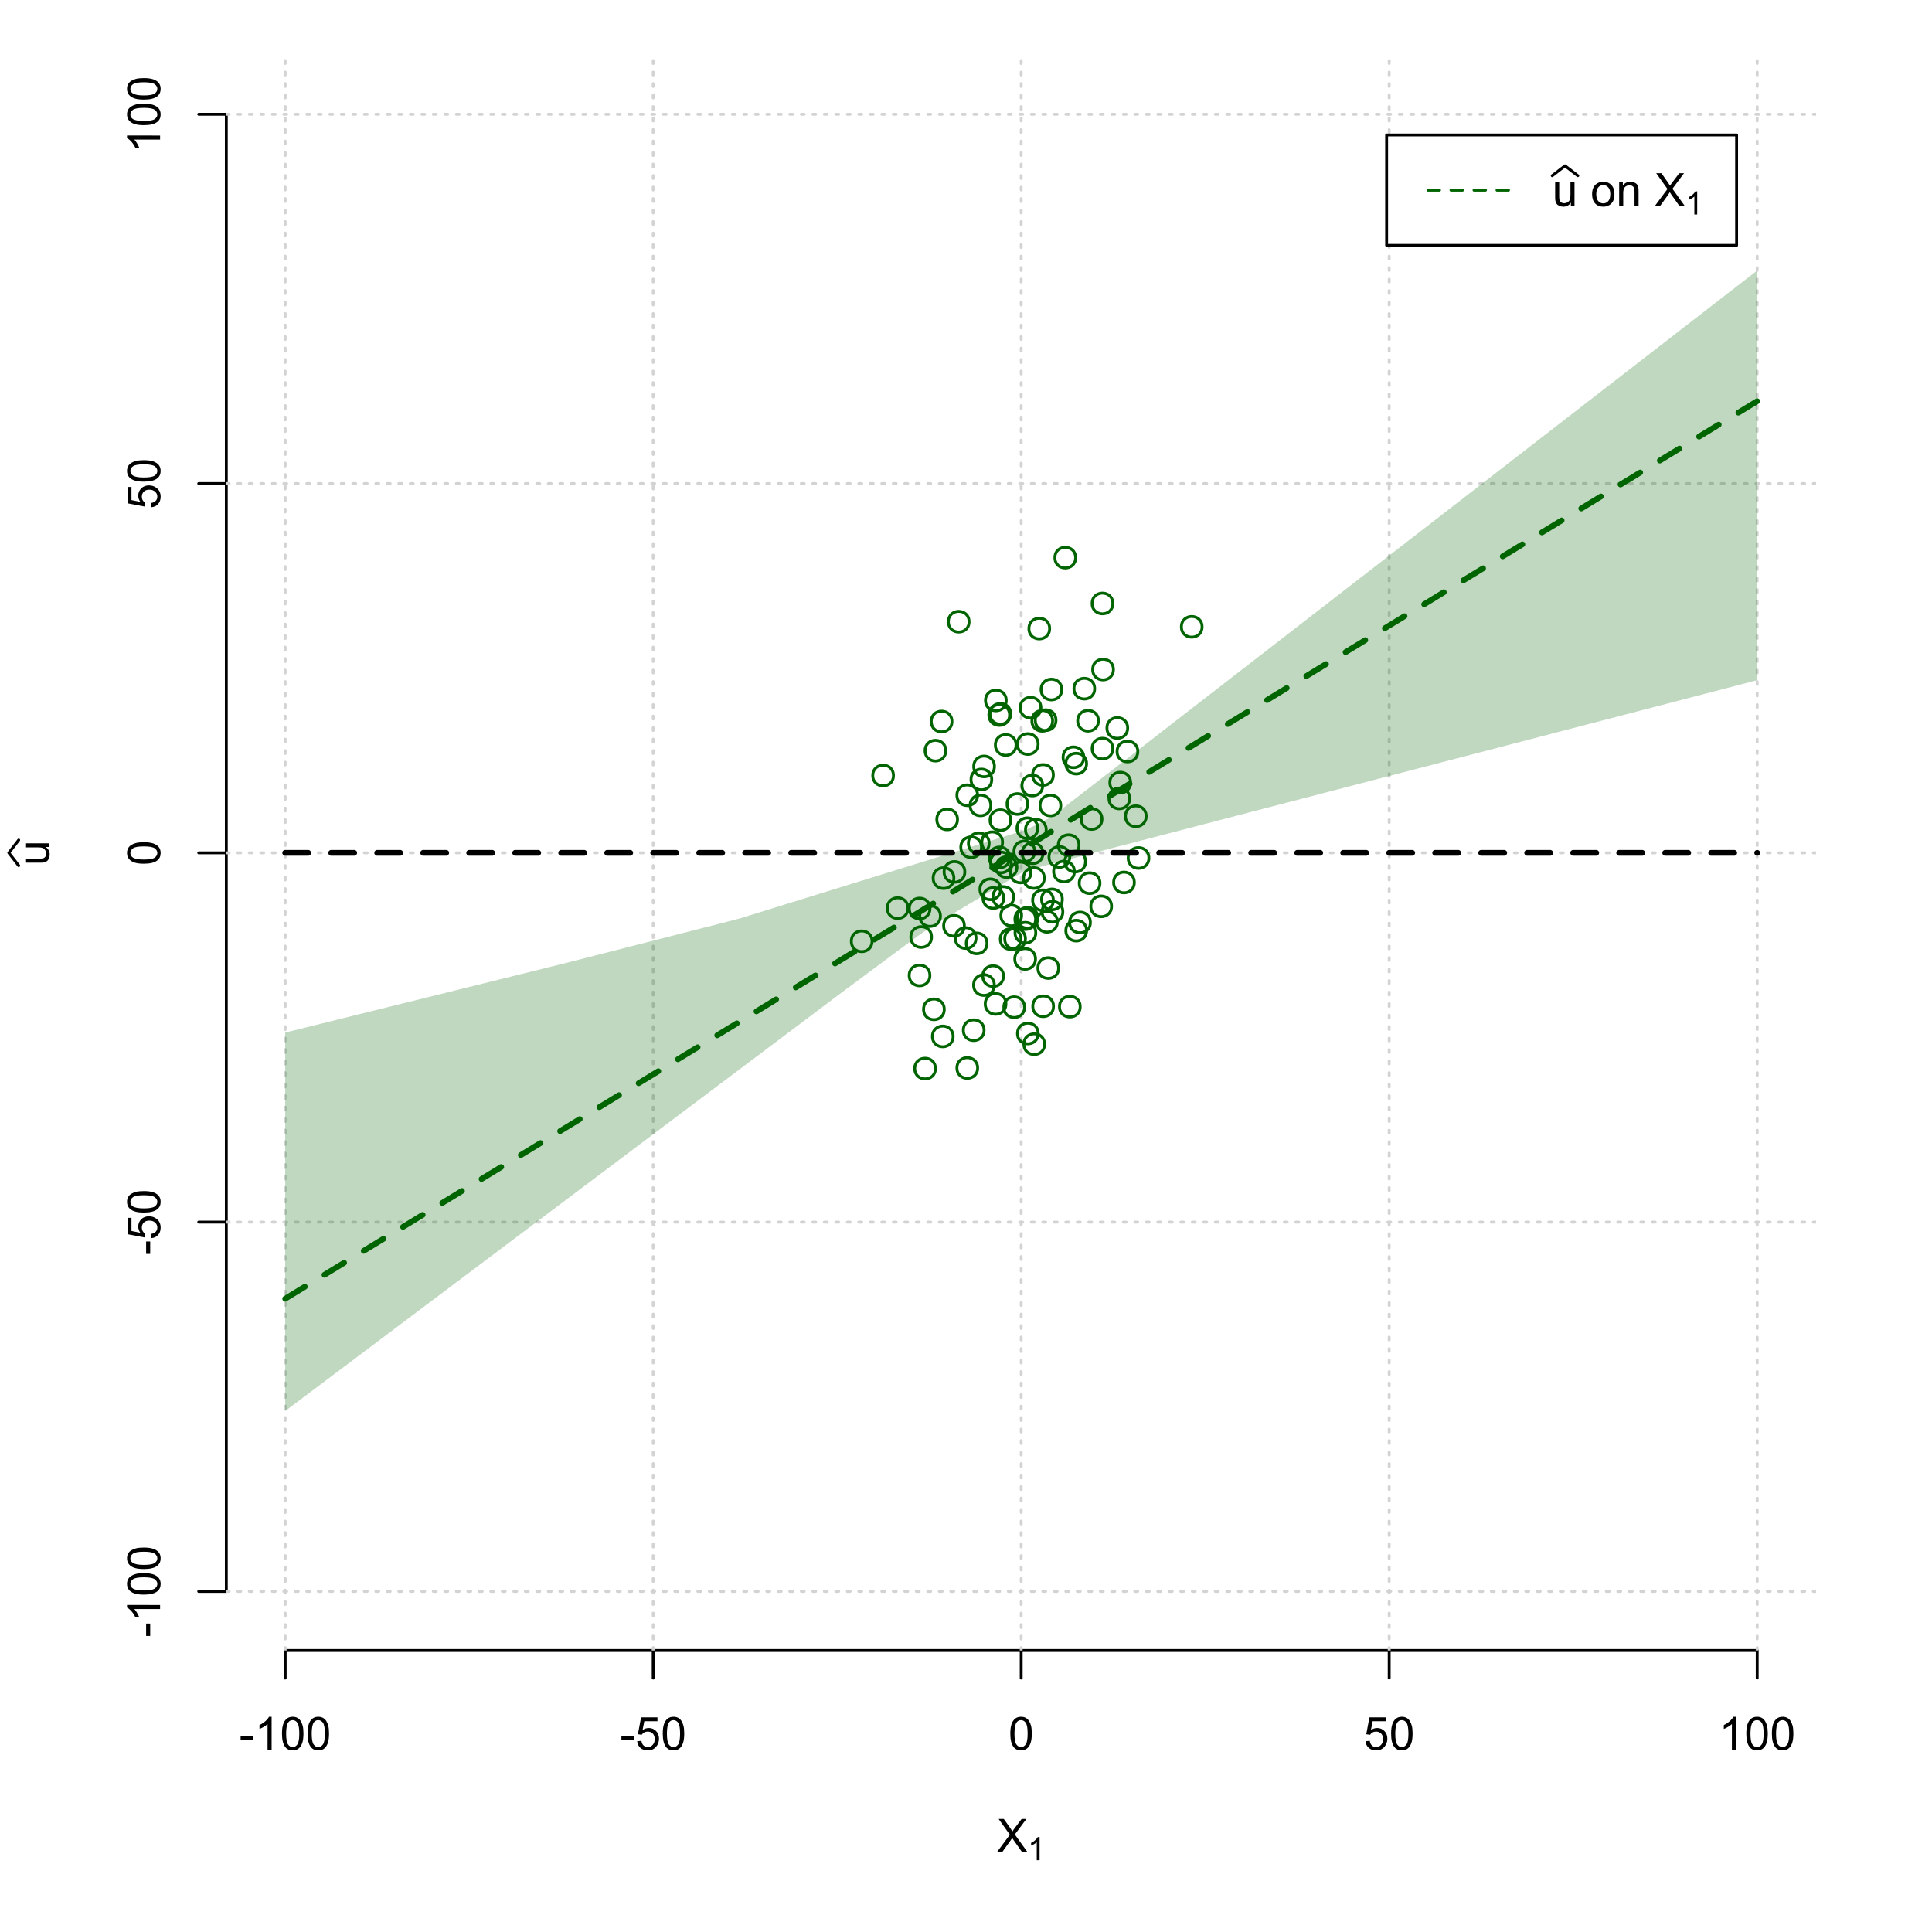 <?xml version="1.0" encoding="UTF-8"?>
<svg xmlns="http://www.w3.org/2000/svg" xmlns:xlink="http://www.w3.org/1999/xlink" width="504pt" height="504pt" viewBox="0 0 504 504" version="1.1">
<defs>
<g>
<symbol overflow="visible" id="glyph0-0">
<path style="stroke:none;" d="M 1.5 0 L 1.5 -7.5 L 7.5 -7.5 L 7.5 0 Z M 1.688 -0.188 L 7.312 -0.188 L 7.312 -7.312 L 1.688 -7.312 Z M 1.688 -0.188 "/>
</symbol>
<symbol overflow="visible" id="glyph0-1">
<path style="stroke:none;" d="M 0.055 0 L 3.375 -4.477 L 0.445 -8.59 L 1.797 -8.59 L 3.359 -6.387 C 3.68 -5.93 3.91 -5.578 4.047 -5.332 C 4.238 -5.645 4.465 -5.969 4.727 -6.312 L 6.457 -8.59 L 7.695 -8.59 L 4.676 -4.539 L 7.93 0 L 6.523 0 L 4.359 -3.062 C 4.238 -3.238 4.113 -3.43 3.984 -3.641 C 3.789 -3.324 3.652 -3.109 3.574 -2.992 L 1.418 0 Z M 0.055 0 "/>
</symbol>
<symbol overflow="visible" id="glyph0-2">
<path style="stroke:none;" d="M 0.383 -2.578 L 0.383 -3.641 L 3.621 -3.641 L 3.621 -2.578 Z M 0.383 -2.578 "/>
</symbol>
<symbol overflow="visible" id="glyph0-3">
<path style="stroke:none;" d="M 4.469 0 L 3.414 0 L 3.414 -6.719 C 3.16 -6.477 2.828 -6.234 2.414 -5.996 C 2 -5.75 1.629 -5.57 1.305 -5.449 L 1.305 -6.469 C 1.895 -6.742 2.41 -7.078 2.852 -7.477 C 3.293 -7.871 3.605 -8.254 3.789 -8.625 L 4.469 -8.625 Z M 4.469 0 "/>
</symbol>
<symbol overflow="visible" id="glyph0-4">
<path style="stroke:none;" d="M 0.5 -4.234 C 0.496 -5.246 0.602 -6.062 0.812 -6.688 C 1.02 -7.305 1.328 -7.785 1.742 -8.121 C 2.148 -8.457 2.668 -8.625 3.297 -8.625 C 3.758 -8.625 4.164 -8.531 4.512 -8.348 C 4.855 -8.16 5.141 -7.891 5.371 -7.543 C 5.594 -7.191 5.773 -6.766 5.906 -6.266 C 6.035 -5.762 6.098 -5.086 6.102 -4.234 C 6.098 -3.227 5.996 -2.414 5.789 -1.797 C 5.578 -1.176 5.266 -0.695 4.859 -0.359 C 4.445 -0.02 3.926 0.145 3.297 0.148 C 2.465 0.145 1.816 -0.148 1.348 -0.742 C 0.781 -1.457 0.496 -2.621 0.5 -4.234 Z M 1.582 -4.234 C 1.582 -2.824 1.746 -1.887 2.074 -1.418 C 2.402 -0.949 2.809 -0.715 3.297 -0.719 C 3.777 -0.715 4.184 -0.949 4.52 -1.422 C 4.848 -1.887 5.016 -2.824 5.016 -4.234 C 5.016 -5.648 4.848 -6.59 4.52 -7.055 C 4.184 -7.516 3.773 -7.746 3.289 -7.75 C 2.801 -7.746 2.414 -7.543 2.125 -7.137 C 1.762 -6.613 1.582 -5.645 1.582 -4.234 Z M 1.582 -4.234 "/>
</symbol>
<symbol overflow="visible" id="glyph0-5">
<path style="stroke:none;" d="M 0.5 -2.25 L 1.605 -2.344 C 1.684 -1.805 1.871 -1.398 2.176 -1.125 C 2.473 -0.852 2.836 -0.715 3.258 -0.719 C 3.766 -0.715 4.195 -0.906 4.547 -1.293 C 4.898 -1.672 5.074 -2.18 5.074 -2.82 C 5.074 -3.414 4.902 -3.891 4.566 -4.242 C 4.227 -4.59 3.785 -4.762 3.242 -4.766 C 2.898 -4.762 2.594 -4.684 2.32 -4.531 C 2.047 -4.375 1.832 -4.176 1.676 -3.93 L 0.688 -4.062 L 1.516 -8.473 L 5.789 -8.473 L 5.789 -7.465 L 2.359 -7.465 L 1.898 -5.156 C 2.414 -5.516 2.953 -5.695 3.523 -5.695 C 4.27 -5.695 4.902 -5.434 5.422 -4.914 C 5.934 -4.395 6.191 -3.727 6.195 -2.914 C 6.191 -2.133 5.965 -1.461 5.516 -0.898 C 4.961 -0.199 4.211 0.145 3.258 0.148 C 2.477 0.145 1.836 -0.07 1.344 -0.508 C 0.844 -0.941 0.562 -1.523 0.5 -2.25 Z M 0.5 -2.25 "/>
</symbol>
<symbol overflow="visible" id="glyph0-6">
<path style="stroke:none;" d="M 4.867 0 L 4.867 -0.914 C 4.379 -0.211 3.723 0.141 2.895 0.141 C 2.527 0.141 2.184 0.07 1.867 -0.07 C 1.547 -0.211 1.309 -0.387 1.156 -0.602 C 1 -0.812 0.895 -1.074 0.832 -1.383 C 0.785 -1.59 0.762 -1.918 0.766 -2.367 L 0.766 -6.223 L 1.82 -6.223 L 1.82 -2.773 C 1.816 -2.219 1.84 -1.848 1.887 -1.656 C 1.949 -1.379 2.09 -1.16 2.309 -1.004 C 2.523 -0.84 2.789 -0.762 3.105 -0.766 C 3.418 -0.762 3.715 -0.844 3.996 -1.008 C 4.273 -1.172 4.469 -1.391 4.586 -1.672 C 4.699 -1.949 4.758 -2.355 4.758 -2.891 L 4.758 -6.223 L 5.812 -6.223 L 5.812 0 Z M 4.867 0 "/>
</symbol>
<symbol overflow="visible" id="glyph0-7">
<path style="stroke:none;" d=""/>
</symbol>
<symbol overflow="visible" id="glyph0-8">
<path style="stroke:none;" d="M 0.398 -3.109 C 0.398 -4.262 0.719 -5.117 1.359 -5.672 C 1.895 -6.133 2.547 -6.363 3.316 -6.363 C 4.172 -6.363 4.871 -6.082 5.414 -5.52 C 5.953 -4.957 6.223 -4.184 6.227 -3.199 C 6.223 -2.398 6.102 -1.766 5.867 -1.309 C 5.625 -0.848 5.277 -0.492 4.82 -0.238 C 4.359 0.016 3.859 0.141 3.316 0.141 C 2.441 0.141 1.734 -0.137 1.203 -0.695 C 0.664 -1.254 0.398 -2.059 0.398 -3.109 Z M 1.484 -3.109 C 1.48 -2.309 1.656 -1.711 2.004 -1.32 C 2.348 -0.922 2.785 -0.727 3.316 -0.727 C 3.84 -0.727 4.273 -0.926 4.621 -1.324 C 4.969 -1.723 5.145 -2.328 5.145 -3.148 C 5.145 -3.914 4.969 -4.496 4.617 -4.895 C 4.266 -5.289 3.832 -5.488 3.316 -5.492 C 2.785 -5.488 2.348 -5.293 2.004 -4.898 C 1.656 -4.5 1.48 -3.902 1.484 -3.109 Z M 1.484 -3.109 "/>
</symbol>
<symbol overflow="visible" id="glyph0-9">
<path style="stroke:none;" d="M 0.789 0 L 0.789 -6.223 L 1.742 -6.223 L 1.742 -5.336 C 2.195 -6.02 2.855 -6.363 3.719 -6.363 C 4.09 -6.363 4.434 -6.293 4.754 -6.16 C 5.066 -6.023 5.305 -5.848 5.461 -5.633 C 5.617 -5.41 5.727 -5.152 5.789 -4.852 C 5.828 -4.656 5.848 -4.312 5.848 -3.828 L 5.848 0 L 4.793 0 L 4.793 -3.785 C 4.793 -4.215 4.75 -4.535 4.668 -4.75 C 4.586 -4.961 4.441 -5.129 4.234 -5.258 C 4.023 -5.383 3.777 -5.449 3.5 -5.449 C 3.047 -5.449 2.66 -5.305 2.332 -5.02 C 2.004 -4.734 1.84 -4.195 1.844 -3.398 L 1.844 0 Z M 0.789 0 "/>
</symbol>
<symbol overflow="visible" id="glyph1-0">
<path style="stroke:none;" d="M 1.051 0 L 1.051 -5.25 L 5.25 -5.25 L 5.25 0 Z M 1.18 -0.133 L 5.117 -0.133 L 5.117 -5.117 L 1.18 -5.117 Z M 1.18 -0.133 "/>
</symbol>
<symbol overflow="visible" id="glyph1-1">
<path style="stroke:none;" d="M 3.129 0 L 2.391 0 L 2.391 -4.703 C 2.211 -4.531 1.977 -4.363 1.691 -4.195 C 1.398 -4.023 1.141 -3.895 0.914 -3.812 L 0.914 -4.527 C 1.328 -4.719 1.688 -4.953 1.996 -5.234 C 2.305 -5.508 2.523 -5.777 2.652 -6.039 L 3.129 -6.039 Z M 3.129 0 "/>
</symbol>
<symbol overflow="visible" id="glyph2-0">
<path style="stroke:none;" d="M 0 -1.5 L -7.5 -1.5 L -7.5 -7.5 L 0 -7.5 Z M -0.188 -1.688 L -0.188 -7.312 L -7.312 -7.312 L -7.312 -1.688 Z M -0.188 -1.688 "/>
</symbol>
<symbol overflow="visible" id="glyph2-1">
<path style="stroke:none;" d="M 0 -4.867 L -0.914 -4.867 C -0.211 -4.379 0.141 -3.723 0.141 -2.895 C 0.141 -2.527 0.07 -2.184 -0.07 -1.867 C -0.211 -1.547 -0.387 -1.309 -0.598 -1.156 C -0.809 -1 -1.07 -0.895 -1.383 -0.832 C -1.59 -0.789 -1.918 -0.766 -2.367 -0.77 L -6.223 -0.77 L -6.223 -1.824 L -2.773 -1.824 C -2.219 -1.82 -1.848 -1.844 -1.656 -1.887 C -1.379 -1.949 -1.16 -2.09 -1.004 -2.309 C -0.84 -2.523 -0.762 -2.789 -0.766 -3.105 C -0.762 -3.418 -0.844 -3.715 -1.008 -3.996 C -1.172 -4.273 -1.391 -4.469 -1.672 -4.586 C -1.945 -4.699 -2.352 -4.758 -2.887 -4.758 L -6.223 -4.758 L -6.223 -5.812 L 0 -5.812 Z M 0 -4.867 "/>
</symbol>
<symbol overflow="visible" id="glyph2-2">
<path style="stroke:none;" d="M -2.578 -0.383 L -3.641 -0.383 L -3.641 -3.621 L -2.578 -3.621 Z M -2.578 -0.383 "/>
</symbol>
<symbol overflow="visible" id="glyph2-3">
<path style="stroke:none;" d="M 0 -4.469 L 0 -3.414 L -6.719 -3.418 C -6.477 -3.16 -6.234 -2.828 -5.996 -2.418 C -5.75 -2.004 -5.57 -1.633 -5.449 -1.309 L -6.469 -1.309 C -6.742 -1.895 -7.078 -2.41 -7.477 -2.852 C -7.871 -3.293 -8.254 -3.605 -8.625 -3.793 L -8.625 -4.473 Z M 0 -4.469 "/>
</symbol>
<symbol overflow="visible" id="glyph2-4">
<path style="stroke:none;" d="M -4.234 -0.5 C -5.246 -0.496 -6.062 -0.602 -6.688 -0.812 C -7.305 -1.02 -7.785 -1.328 -8.121 -1.742 C -8.457 -2.152 -8.625 -2.672 -8.625 -3.301 C -8.625 -3.758 -8.531 -4.164 -8.348 -4.512 C -8.16 -4.859 -7.891 -5.145 -7.543 -5.371 C -7.191 -5.594 -6.766 -5.773 -6.266 -5.906 C -5.762 -6.035 -5.086 -6.098 -4.234 -6.102 C -3.223 -6.098 -2.41 -5.996 -1.793 -5.789 C -1.176 -5.578 -0.695 -5.266 -0.359 -4.859 C -0.02 -4.445 0.145 -3.926 0.148 -3.297 C 0.145 -2.465 -0.148 -1.816 -0.742 -1.348 C -1.457 -0.781 -2.621 -0.496 -4.234 -0.5 Z M -4.234 -1.582 C -2.824 -1.582 -1.887 -1.746 -1.418 -2.074 C -0.949 -2.402 -0.715 -2.809 -0.719 -3.297 C -0.715 -3.777 -0.949 -4.184 -1.422 -4.52 C -1.887 -4.848 -2.824 -5.016 -4.234 -5.016 C -5.648 -5.016 -6.59 -4.848 -7.055 -4.52 C -7.516 -4.188 -7.746 -3.777 -7.75 -3.289 C -7.746 -2.801 -7.543 -2.414 -7.137 -2.129 C -6.613 -1.762 -5.645 -1.582 -4.234 -1.582 Z M -4.234 -1.582 "/>
</symbol>
<symbol overflow="visible" id="glyph2-5">
<path style="stroke:none;" d="M -2.25 -0.5 L -2.344 -1.605 C -1.805 -1.684 -1.398 -1.871 -1.125 -2.176 C -0.852 -2.473 -0.715 -2.836 -0.719 -3.258 C -0.715 -3.766 -0.906 -4.195 -1.293 -4.547 C -1.672 -4.898 -2.18 -5.074 -2.816 -5.074 C -3.414 -5.074 -3.891 -4.902 -4.242 -4.566 C -4.59 -4.227 -4.762 -3.785 -4.766 -3.242 C -4.762 -2.898 -4.684 -2.594 -4.531 -2.32 C -4.375 -2.047 -4.176 -1.832 -3.93 -1.676 L -4.062 -0.688 L -8.473 -1.52 L -8.473 -5.789 L -7.465 -5.789 L -7.465 -2.363 L -5.156 -1.898 C -5.516 -2.414 -5.695 -2.953 -5.695 -3.523 C -5.695 -4.27 -5.434 -4.902 -4.914 -5.422 C -4.395 -5.934 -3.727 -6.191 -2.91 -6.195 C -2.133 -6.191 -1.461 -5.965 -0.895 -5.516 C -0.199 -4.961 0.145 -4.211 0.148 -3.258 C 0.145 -2.477 -0.07 -1.836 -0.508 -1.344 C -0.941 -0.848 -1.523 -0.566 -2.25 -0.5 Z M -2.25 -0.5 "/>
</symbol>
</g>
<clipPath id="clip1">
  <path d="M 74 14.398 L 75 14.398 L 75 430.559 L 74 430.559 Z M 74 14.398 "/>
</clipPath>
<clipPath id="clip2">
  <path d="M 170 14.398 L 171 14.398 L 171 430.559 L 170 430.559 Z M 170 14.398 "/>
</clipPath>
<clipPath id="clip3">
  <path d="M 266 14.398 L 267 14.398 L 267 430.559 L 266 430.559 Z M 266 14.398 "/>
</clipPath>
<clipPath id="clip4">
  <path d="M 362 14.398 L 363 14.398 L 363 430.559 L 362 430.559 Z M 362 14.398 "/>
</clipPath>
<clipPath id="clip5">
  <path d="M 458 14.398 L 459 14.398 L 459 430.559 L 458 430.559 Z M 458 14.398 "/>
</clipPath>
<clipPath id="clip6">
  <path d="M 59.039 414 L 473.758 414 L 473.758 416 L 59.039 416 Z M 59.039 414 "/>
</clipPath>
<clipPath id="clip7">
  <path d="M 59.039 318 L 473.758 318 L 473.758 320 L 59.039 320 Z M 59.039 318 "/>
</clipPath>
<clipPath id="clip8">
  <path d="M 59.039 222 L 473.758 222 L 473.758 223 L 59.039 223 Z M 59.039 222 "/>
</clipPath>
<clipPath id="clip9">
  <path d="M 59.039 125 L 473.758 125 L 473.758 127 L 59.039 127 Z M 59.039 125 "/>
</clipPath>
<clipPath id="clip10">
  <path d="M 59.039 29 L 473.758 29 L 473.758 31 L 59.039 31 Z M 59.039 29 "/>
</clipPath>
</defs>
<g id="surface1626">
<rect x="0" y="0" width="504" height="504" style="fill:rgb(100%,100%,100%);fill-opacity:1;stroke:none;"/>
<g style="fill:rgb(0%,0%,0%);fill-opacity:1;">
  <use xlink:href="#glyph0-1" x="260.062" y="483.102"/>
</g>
<g style="fill:rgb(0%,0%,0%);fill-opacity:1;">
  <use xlink:href="#glyph1-1" x="268.066" y="485.281"/>
</g>
<g style="fill:rgb(0%,0%,0%);fill-opacity:1;">
  <use xlink:href="#glyph2-1" x="12.82" y="225.816"/>
</g>
<path style="fill:none;stroke-width:0.75;stroke-linecap:round;stroke-linejoin:round;stroke:rgb(0%,0%,0%);stroke-opacity:1;stroke-miterlimit:10;" d="M 4.879 225.816 L 2.301 222.48 L 4.879 219.145 "/>
<path style="fill:none;stroke-width:0.75;stroke-linecap:round;stroke-linejoin:round;stroke:rgb(0%,0%,0%);stroke-opacity:1;stroke-miterlimit:10;" d="M 74.398 430.559 L 458.398 430.559 "/>
<path style="fill:none;stroke-width:0.75;stroke-linecap:round;stroke-linejoin:round;stroke:rgb(0%,0%,0%);stroke-opacity:1;stroke-miterlimit:10;" d="M 74.398 430.559 L 74.398 437.762 "/>
<path style="fill:none;stroke-width:0.75;stroke-linecap:round;stroke-linejoin:round;stroke:rgb(0%,0%,0%);stroke-opacity:1;stroke-miterlimit:10;" d="M 170.398 430.559 L 170.398 437.762 "/>
<path style="fill:none;stroke-width:0.75;stroke-linecap:round;stroke-linejoin:round;stroke:rgb(0%,0%,0%);stroke-opacity:1;stroke-miterlimit:10;" d="M 266.398 430.559 L 266.398 437.762 "/>
<path style="fill:none;stroke-width:0.75;stroke-linecap:round;stroke-linejoin:round;stroke:rgb(0%,0%,0%);stroke-opacity:1;stroke-miterlimit:10;" d="M 362.398 430.559 L 362.398 437.762 "/>
<path style="fill:none;stroke-width:0.75;stroke-linecap:round;stroke-linejoin:round;stroke:rgb(0%,0%,0%);stroke-opacity:1;stroke-miterlimit:10;" d="M 458.398 430.559 L 458.398 437.762 "/>
<g style="fill:rgb(0%,0%,0%);fill-opacity:1;">
  <use xlink:href="#glyph0-2" x="62.391" y="456.48"/>
  <use xlink:href="#glyph0-3" x="66.387" y="456.48"/>
  <use xlink:href="#glyph0-4" x="73.061" y="456.48"/>
  <use xlink:href="#glyph0-4" x="79.734" y="456.48"/>
</g>
<g style="fill:rgb(0%,0%,0%);fill-opacity:1;">
  <use xlink:href="#glyph0-2" x="161.727" y="456.48"/>
  <use xlink:href="#glyph0-5" x="165.723" y="456.48"/>
  <use xlink:href="#glyph0-4" x="172.396" y="456.48"/>
</g>
<g style="fill:rgb(0%,0%,0%);fill-opacity:1;">
  <use xlink:href="#glyph0-4" x="263.062" y="456.48"/>
</g>
<g style="fill:rgb(0%,0%,0%);fill-opacity:1;">
  <use xlink:href="#glyph0-5" x="355.727" y="456.48"/>
  <use xlink:href="#glyph0-4" x="362.4" y="456.48"/>
</g>
<g style="fill:rgb(0%,0%,0%);fill-opacity:1;">
  <use xlink:href="#glyph0-3" x="448.387" y="456.48"/>
  <use xlink:href="#glyph0-4" x="455.061" y="456.48"/>
  <use xlink:href="#glyph0-4" x="461.734" y="456.48"/>
</g>
<path style="fill:none;stroke-width:0.75;stroke-linecap:round;stroke-linejoin:round;stroke:rgb(0%,0%,0%);stroke-opacity:1;stroke-miterlimit:10;" d="M 59.039 415.148 L 59.039 29.812 "/>
<path style="fill:none;stroke-width:0.75;stroke-linecap:round;stroke-linejoin:round;stroke:rgb(0%,0%,0%);stroke-opacity:1;stroke-miterlimit:10;" d="M 59.039 415.148 L 51.84 415.148 "/>
<path style="fill:none;stroke-width:0.75;stroke-linecap:round;stroke-linejoin:round;stroke:rgb(0%,0%,0%);stroke-opacity:1;stroke-miterlimit:10;" d="M 59.039 318.812 L 51.84 318.812 "/>
<path style="fill:none;stroke-width:0.75;stroke-linecap:round;stroke-linejoin:round;stroke:rgb(0%,0%,0%);stroke-opacity:1;stroke-miterlimit:10;" d="M 59.039 222.48 L 51.84 222.48 "/>
<path style="fill:none;stroke-width:0.75;stroke-linecap:round;stroke-linejoin:round;stroke:rgb(0%,0%,0%);stroke-opacity:1;stroke-miterlimit:10;" d="M 59.039 126.148 L 51.84 126.148 "/>
<path style="fill:none;stroke-width:0.75;stroke-linecap:round;stroke-linejoin:round;stroke:rgb(0%,0%,0%);stroke-opacity:1;stroke-miterlimit:10;" d="M 59.039 29.812 L 51.84 29.812 "/>
<g style="fill:rgb(0%,0%,0%);fill-opacity:1;">
  <use xlink:href="#glyph2-2" x="41.762" y="427.156"/>
  <use xlink:href="#glyph2-3" x="41.762" y="423.16"/>
  <use xlink:href="#glyph2-4" x="41.762" y="416.486"/>
  <use xlink:href="#glyph2-4" x="41.762" y="409.812"/>
</g>
<g style="fill:rgb(0%,0%,0%);fill-opacity:1;">
  <use xlink:href="#glyph2-2" x="41.762" y="327.484"/>
  <use xlink:href="#glyph2-5" x="41.762" y="323.488"/>
  <use xlink:href="#glyph2-4" x="41.762" y="316.814"/>
</g>
<g style="fill:rgb(0%,0%,0%);fill-opacity:1;">
  <use xlink:href="#glyph2-4" x="41.762" y="225.816"/>
</g>
<g style="fill:rgb(0%,0%,0%);fill-opacity:1;">
  <use xlink:href="#glyph2-5" x="41.762" y="132.82"/>
  <use xlink:href="#glyph2-4" x="41.762" y="126.146"/>
</g>
<g style="fill:rgb(0%,0%,0%);fill-opacity:1;">
  <use xlink:href="#glyph2-3" x="41.762" y="39.824"/>
  <use xlink:href="#glyph2-4" x="41.762" y="33.15"/>
  <use xlink:href="#glyph2-4" x="41.762" y="26.477"/>
</g>
<g clip-path="url(#clip1)" clip-rule="nonzero">
<path style="fill:none;stroke-width:0.75;stroke-linecap:round;stroke-linejoin:round;stroke:rgb(82.745%,82.745%,82.745%);stroke-opacity:1;stroke-dasharray:0.75,2.25;stroke-miterlimit:10;" d="M 74.398 430.559 L 74.398 14.398 "/>
</g>
<g clip-path="url(#clip2)" clip-rule="nonzero">
<path style="fill:none;stroke-width:0.75;stroke-linecap:round;stroke-linejoin:round;stroke:rgb(82.745%,82.745%,82.745%);stroke-opacity:1;stroke-dasharray:0.75,2.25;stroke-miterlimit:10;" d="M 170.398 430.559 L 170.398 14.398 "/>
</g>
<g clip-path="url(#clip3)" clip-rule="nonzero">
<path style="fill:none;stroke-width:0.75;stroke-linecap:round;stroke-linejoin:round;stroke:rgb(82.745%,82.745%,82.745%);stroke-opacity:1;stroke-dasharray:0.75,2.25;stroke-miterlimit:10;" d="M 266.398 430.559 L 266.398 14.398 "/>
</g>
<g clip-path="url(#clip4)" clip-rule="nonzero">
<path style="fill:none;stroke-width:0.75;stroke-linecap:round;stroke-linejoin:round;stroke:rgb(82.745%,82.745%,82.745%);stroke-opacity:1;stroke-dasharray:0.75,2.25;stroke-miterlimit:10;" d="M 362.398 430.559 L 362.398 14.398 "/>
</g>
<g clip-path="url(#clip5)" clip-rule="nonzero">
<path style="fill:none;stroke-width:0.75;stroke-linecap:round;stroke-linejoin:round;stroke:rgb(82.745%,82.745%,82.745%);stroke-opacity:1;stroke-dasharray:0.75,2.25;stroke-miterlimit:10;" d="M 458.398 430.559 L 458.398 14.398 "/>
</g>
<g clip-path="url(#clip6)" clip-rule="nonzero">
<path style="fill:none;stroke-width:0.75;stroke-linecap:round;stroke-linejoin:round;stroke:rgb(82.745%,82.745%,82.745%);stroke-opacity:1;stroke-dasharray:0.75,2.25;stroke-miterlimit:10;" d="M 59.039 415.148 L 473.762 415.148 "/>
</g>
<g clip-path="url(#clip7)" clip-rule="nonzero">
<path style="fill:none;stroke-width:0.75;stroke-linecap:round;stroke-linejoin:round;stroke:rgb(82.745%,82.745%,82.745%);stroke-opacity:1;stroke-dasharray:0.75,2.25;stroke-miterlimit:10;" d="M 59.039 318.812 L 473.762 318.812 "/>
</g>
<g clip-path="url(#clip8)" clip-rule="nonzero">
<path style="fill:none;stroke-width:0.75;stroke-linecap:round;stroke-linejoin:round;stroke:rgb(82.745%,82.745%,82.745%);stroke-opacity:1;stroke-dasharray:0.75,2.25;stroke-miterlimit:10;" d="M 59.039 222.48 L 473.762 222.48 "/>
</g>
<g clip-path="url(#clip9)" clip-rule="nonzero">
<path style="fill:none;stroke-width:0.75;stroke-linecap:round;stroke-linejoin:round;stroke:rgb(82.745%,82.745%,82.745%);stroke-opacity:1;stroke-dasharray:0.75,2.25;stroke-miterlimit:10;" d="M 59.039 126.148 L 473.762 126.148 "/>
</g>
<g clip-path="url(#clip10)" clip-rule="nonzero">
<path style="fill:none;stroke-width:0.75;stroke-linecap:round;stroke-linejoin:round;stroke:rgb(82.745%,82.745%,82.745%);stroke-opacity:1;stroke-dasharray:0.75,2.25;stroke-miterlimit:10;" d="M 59.039 29.812 L 473.762 29.812 "/>
</g>
<path style=" stroke:none;fill-rule:nonzero;fill:rgb(0%,39.216%,0%);fill-opacity:0.251;" d="M 74.398 316.957 L 74.398 269.363 L 76.32 268.887 L 78.238 268.414 L 80.16 267.938 L 82.078 267.461 L 85.922 266.508 L 87.84 266.031 L 89.762 265.559 L 91.68 265.082 L 93.602 264.605 L 95.52 264.129 L 97.441 263.652 L 99.359 263.176 L 101.281 262.703 L 103.199 262.227 L 105.121 261.75 L 107.039 261.273 L 108.961 260.797 L 110.879 260.32 L 112.801 259.848 L 114.719 259.371 L 116.641 258.895 L 118.559 258.418 L 120.48 257.941 L 122.398 257.465 L 124.32 256.992 L 126.238 256.516 L 128.16 256.039 L 130.078 255.562 L 133.922 254.609 L 135.84 254.137 L 137.762 253.66 L 139.68 253.184 L 141.602 252.707 L 143.52 252.23 L 145.441 251.754 L 147.359 251.281 L 149.281 250.793 L 151.199 250.301 L 153.121 249.812 L 155.039 249.32 L 156.961 248.828 L 158.879 248.336 L 160.801 247.848 L 162.719 247.355 L 164.641 246.863 L 166.559 246.371 L 168.48 245.883 L 170.398 245.391 L 172.32 244.898 L 174.238 244.406 L 176.16 243.918 L 178.078 243.426 L 181.922 242.441 L 183.84 241.949 L 185.762 241.461 L 187.68 240.969 L 189.602 240.477 L 191.52 239.984 L 193.441 239.457 L 195.359 238.863 L 197.281 238.27 L 199.199 237.676 L 201.121 237.082 L 203.039 236.484 L 204.961 235.891 L 206.879 235.297 L 208.801 234.703 L 210.719 234.109 L 212.641 233.516 L 214.559 232.918 L 216.48 232.324 L 218.398 231.73 L 220.32 231.137 L 222.238 230.543 L 224.16 229.945 L 226.078 229.352 L 229.922 228.164 L 231.84 227.57 L 233.762 226.977 L 235.68 226.379 L 237.602 225.785 L 239.52 225.191 L 241.441 224.598 L 243.359 224.004 L 245.281 223.406 L 247.199 222.812 L 249.121 222.219 L 251.039 221.625 L 252.961 221.031 L 254.879 220.438 L 256.801 219.84 L 258.719 219.246 L 260.641 218.652 L 262.559 218.059 L 264.48 217.465 L 266.398 216.84 L 268.32 216.102 L 270.238 215.23 L 272.16 214.234 L 274.078 213.242 L 276 211.836 L 277.922 210.352 L 279.84 208.863 L 281.762 207.375 L 283.68 205.891 L 285.602 204.402 L 287.52 202.914 L 289.441 201.43 L 291.359 199.941 L 293.281 198.453 L 295.199 196.969 L 297.121 195.48 L 299.039 193.992 L 300.961 192.508 L 302.879 191.02 L 304.801 189.531 L 306.719 188.047 L 308.641 186.559 L 310.559 185.07 L 312.48 183.586 L 314.398 182.098 L 316.32 180.609 L 318.238 179.125 L 320.16 177.637 L 322.078 176.148 L 324 174.664 L 325.922 173.176 L 327.84 171.688 L 329.762 170.203 L 331.68 168.715 L 333.602 167.227 L 335.52 165.742 L 337.441 164.254 L 339.359 162.766 L 341.281 161.281 L 343.199 159.793 L 345.121 158.305 L 347.039 156.82 L 348.961 155.332 L 350.879 153.844 L 352.801 152.359 L 354.719 150.871 L 356.641 149.383 L 358.559 147.898 L 360.48 146.41 L 362.398 144.922 L 364.32 143.438 L 366.238 141.949 L 368.16 140.461 L 370.078 138.977 L 373.922 136 L 375.84 134.516 L 377.762 133.027 L 379.68 131.539 L 381.602 130.055 L 383.52 128.566 L 385.441 127.078 L 387.359 125.594 L 389.281 124.105 L 391.199 122.617 L 393.121 121.133 L 395.039 119.645 L 396.961 118.156 L 398.879 116.672 L 400.801 115.184 L 402.719 113.695 L 404.641 112.211 L 406.559 110.723 L 408.48 109.234 L 410.398 107.75 L 412.32 106.262 L 414.238 104.773 L 416.16 103.289 L 418.078 101.801 L 420 100.312 L 421.922 98.828 L 423.84 97.34 L 425.762 95.852 L 427.68 94.367 L 429.602 92.879 L 431.52 91.391 L 433.441 89.906 L 435.359 88.418 L 437.281 86.93 L 439.199 85.445 L 441.121 83.957 L 443.039 82.469 L 444.961 80.984 L 446.879 79.496 L 448.801 78.008 L 450.719 76.523 L 452.641 75.035 L 454.559 73.547 L 456.48 72.062 L 458.398 70.574 L 458.398 29.812 L 458.398 177.441 L 456.48 177.938 L 454.559 178.438 L 452.641 178.938 L 450.719 179.438 L 448.801 179.938 L 446.879 180.438 L 444.961 180.938 L 443.039 181.438 L 441.121 181.938 L 439.199 182.438 L 437.281 182.938 L 435.359 183.438 L 433.441 183.938 L 431.52 184.438 L 429.602 184.938 L 427.68 185.438 L 425.762 185.938 L 423.84 186.438 L 421.922 186.938 L 418.078 187.938 L 416.16 188.434 L 414.238 188.934 L 412.32 189.434 L 410.398 189.934 L 408.48 190.434 L 406.559 190.934 L 404.641 191.434 L 402.719 191.934 L 400.801 192.434 L 398.879 192.934 L 396.961 193.434 L 395.039 193.934 L 393.121 194.434 L 391.199 194.934 L 389.281 195.434 L 387.359 195.934 L 385.441 196.434 L 383.52 196.934 L 381.602 197.434 L 379.68 197.934 L 377.762 198.434 L 375.84 198.93 L 373.922 199.43 L 370.078 200.43 L 368.16 200.93 L 366.238 201.43 L 364.32 201.93 L 362.398 202.43 L 360.48 202.93 L 358.559 203.43 L 356.641 203.93 L 354.719 204.43 L 352.801 204.93 L 350.879 205.43 L 348.961 205.93 L 347.039 206.43 L 345.121 206.93 L 343.199 207.43 L 341.281 207.93 L 339.359 208.43 L 337.441 208.93 L 335.52 209.43 L 333.602 209.926 L 331.68 210.426 L 329.762 210.926 L 327.84 211.426 L 325.922 211.926 L 322.078 212.926 L 320.16 213.426 L 318.238 213.926 L 316.32 214.426 L 314.398 214.926 L 312.48 215.426 L 310.559 215.926 L 308.641 216.426 L 306.719 216.926 L 304.801 217.426 L 302.879 217.926 L 300.961 218.426 L 299.039 218.926 L 297.121 219.426 L 295.199 219.926 L 293.281 220.422 L 291.359 220.922 L 289.441 221.422 L 287.52 221.922 L 285.602 222.422 L 283.68 222.922 L 281.762 223.422 L 279.84 223.922 L 277.922 224.422 L 274.078 225.422 L 272.16 225.922 L 270.238 226.422 L 268.32 226.922 L 266.398 227.727 L 264.48 228.871 L 262.559 230.02 L 260.641 231.164 L 258.719 232.309 L 256.801 233.457 L 254.879 234.602 L 252.961 235.746 L 251.039 236.895 L 249.121 238.039 L 247.199 239.184 L 245.281 240.332 L 243.359 241.477 L 241.441 242.793 L 239.52 244.121 L 237.602 245.516 L 235.68 246.941 L 233.762 248.367 L 231.84 249.793 L 229.922 251.219 L 228 252.648 L 226.078 254.074 L 224.16 255.5 L 222.238 256.926 L 220.32 258.352 L 218.398 259.793 L 216.48 261.234 L 214.559 262.68 L 212.641 264.125 L 210.719 265.566 L 208.801 267.012 L 206.879 268.457 L 204.961 269.898 L 203.039 271.344 L 201.121 272.789 L 199.199 274.23 L 197.281 275.676 L 195.359 277.121 L 193.441 278.562 L 191.52 280.008 L 189.602 281.453 L 187.68 282.895 L 185.762 284.34 L 183.84 285.785 L 181.922 287.227 L 178.078 290.117 L 176.16 291.559 L 174.238 293.004 L 172.32 294.449 L 170.398 295.891 L 168.48 297.336 L 166.559 298.781 L 164.641 300.223 L 162.719 301.668 L 160.801 303.113 L 158.879 304.555 L 156.961 306 L 155.039 307.445 L 153.121 308.891 L 151.199 310.332 L 149.281 311.777 L 147.359 313.223 L 145.441 314.664 L 143.52 316.109 L 141.602 317.555 L 139.68 318.996 L 137.762 320.441 L 135.84 321.887 L 133.922 323.328 L 130.078 326.219 L 128.16 327.66 L 126.238 329.105 L 124.32 330.551 L 122.398 331.992 L 120.48 333.438 L 118.559 334.883 L 116.641 336.324 L 114.719 337.77 L 112.801 339.215 L 110.879 340.656 L 108.961 342.102 L 107.039 343.547 L 105.121 344.988 L 103.199 346.434 L 101.281 347.879 L 99.359 349.32 L 97.441 350.766 L 95.52 352.211 L 93.602 353.652 L 91.68 355.098 L 89.762 356.543 L 87.84 357.984 L 85.922 359.43 L 84 360.875 L 82.078 362.316 L 80.16 363.762 L 78.238 365.207 L 76.32 366.648 L 74.398 368.094 L 74.398 415.148 Z M 74.398 316.957 "/>
<path style="fill:none;stroke-width:0.75;stroke-linecap:round;stroke-linejoin:round;stroke:rgb(0%,39.216%,0%);stroke-opacity:1;stroke-miterlimit:10;" d="M 275.469 187.875 C 275.469 191.477 270.07 191.477 270.07 187.875 C 270.07 184.277 275.469 184.277 275.469 187.875 "/>
<path style="fill:none;stroke-width:0.75;stroke-linecap:round;stroke-linejoin:round;stroke:rgb(0%,39.216%,0%);stroke-opacity:1;stroke-miterlimit:10;" d="M 281.789 262.605 C 281.789 266.203 276.387 266.203 276.387 262.605 C 276.387 259.004 281.789 259.004 281.789 262.605 "/>
<path style="fill:none;stroke-width:0.75;stroke-linecap:round;stroke-linejoin:round;stroke:rgb(0%,39.216%,0%);stroke-opacity:1;stroke-miterlimit:10;" d="M 274.824 262.504 C 274.824 266.105 269.426 266.105 269.426 262.504 C 269.426 258.906 274.824 258.906 274.824 262.504 "/>
<path style="fill:none;stroke-width:0.75;stroke-linecap:round;stroke-linejoin:round;stroke:rgb(0%,39.216%,0%);stroke-opacity:1;stroke-miterlimit:10;" d="M 276.16 252.531 C 276.16 256.129 270.758 256.129 270.758 252.531 C 270.758 248.93 276.16 248.93 276.16 252.531 "/>
<path style="fill:none;stroke-width:0.75;stroke-linecap:round;stroke-linejoin:round;stroke:rgb(0%,39.216%,0%);stroke-opacity:1;stroke-miterlimit:10;" d="M 290.301 195.285 C 290.301 198.883 284.902 198.883 284.902 195.285 C 284.902 191.684 290.301 191.684 290.301 195.285 "/>
<path style="fill:none;stroke-width:0.75;stroke-linecap:round;stroke-linejoin:round;stroke:rgb(0%,39.216%,0%);stroke-opacity:1;stroke-miterlimit:10;" d="M 248.336 188.215 C 248.336 191.816 242.938 191.816 242.938 188.215 C 242.938 184.617 248.336 184.617 248.336 188.215 "/>
<path style="fill:none;stroke-width:0.75;stroke-linecap:round;stroke-linejoin:round;stroke:rgb(0%,39.216%,0%);stroke-opacity:1;stroke-miterlimit:10;" d="M 249.785 213.762 C 249.785 217.359 244.387 217.359 244.387 213.762 C 244.387 210.16 249.785 210.16 249.785 213.762 "/>
<path style="fill:none;stroke-width:0.75;stroke-linecap:round;stroke-linejoin:round;stroke:rgb(0%,39.216%,0%);stroke-opacity:1;stroke-miterlimit:10;" d="M 270.812 194.098 C 270.812 197.695 265.414 197.695 265.414 194.098 C 265.414 190.496 270.812 190.496 270.812 194.098 "/>
<path style="fill:none;stroke-width:0.75;stroke-linecap:round;stroke-linejoin:round;stroke:rgb(0%,39.216%,0%);stroke-opacity:1;stroke-miterlimit:10;" d="M 266.496 238.824 C 266.496 242.426 261.098 242.426 261.098 238.824 C 261.098 235.223 266.496 235.223 266.496 238.824 "/>
<path style="fill:none;stroke-width:0.75;stroke-linecap:round;stroke-linejoin:round;stroke:rgb(0%,39.216%,0%);stroke-opacity:1;stroke-miterlimit:10;" d="M 255.027 207.453 C 255.027 211.055 249.629 211.055 249.629 207.453 C 249.629 203.855 255.027 203.855 255.027 207.453 "/>
<path style="fill:none;stroke-width:0.75;stroke-linecap:round;stroke-linejoin:round;stroke:rgb(0%,39.216%,0%);stroke-opacity:1;stroke-miterlimit:10;" d="M 289.969 236.441 C 289.969 240.039 284.566 240.039 284.566 236.441 C 284.566 232.84 289.969 232.84 289.969 236.441 "/>
<path style="fill:none;stroke-width:0.75;stroke-linecap:round;stroke-linejoin:round;stroke:rgb(0%,39.216%,0%);stroke-opacity:1;stroke-miterlimit:10;" d="M 270.707 216.062 C 270.707 219.664 265.309 219.664 265.309 216.062 C 265.309 212.461 270.707 212.461 270.707 216.062 "/>
<path style="fill:none;stroke-width:0.75;stroke-linecap:round;stroke-linejoin:round;stroke:rgb(0%,39.216%,0%);stroke-opacity:1;stroke-miterlimit:10;" d="M 294.695 208.285 C 294.695 211.887 289.297 211.887 289.297 208.285 C 289.297 204.688 294.695 204.688 294.695 208.285 "/>
<path style="fill:none;stroke-width:0.75;stroke-linecap:round;stroke-linejoin:round;stroke:rgb(0%,39.216%,0%);stroke-opacity:1;stroke-miterlimit:10;" d="M 283.449 242.773 C 283.449 246.375 278.051 246.375 278.051 242.773 C 278.051 239.176 283.449 239.176 283.449 242.773 "/>
<path style="fill:none;stroke-width:0.75;stroke-linecap:round;stroke-linejoin:round;stroke:rgb(0%,39.216%,0%);stroke-opacity:1;stroke-miterlimit:10;" d="M 263.445 223.676 C 263.445 227.273 258.043 227.273 258.043 223.676 C 258.043 220.074 263.445 220.074 263.445 223.676 "/>
<path style="fill:none;stroke-width:0.75;stroke-linecap:round;stroke-linejoin:round;stroke:rgb(0%,39.216%,0%);stroke-opacity:1;stroke-miterlimit:10;" d="M 272.496 272.391 C 272.496 275.988 267.098 275.988 267.098 272.391 C 267.098 268.789 272.496 268.789 272.496 272.391 "/>
<path style="fill:none;stroke-width:0.75;stroke-linecap:round;stroke-linejoin:round;stroke:rgb(0%,39.216%,0%);stroke-opacity:1;stroke-miterlimit:10;" d="M 261.527 219.723 C 261.527 223.32 256.129 223.32 256.129 219.723 C 256.129 216.121 261.527 216.121 261.527 219.723 "/>
<path style="fill:none;stroke-width:0.75;stroke-linecap:round;stroke-linejoin:round;stroke:rgb(0%,39.216%,0%);stroke-opacity:1;stroke-miterlimit:10;" d="M 294.172 189.906 C 294.172 193.508 288.77 193.508 288.77 189.906 C 288.77 186.309 294.172 186.309 294.172 189.906 "/>
<path style="fill:none;stroke-width:0.75;stroke-linecap:round;stroke-linejoin:round;stroke:rgb(0%,39.216%,0%);stroke-opacity:1;stroke-miterlimit:10;" d="M 242.602 237.004 C 242.602 240.605 237.203 240.605 237.203 237.004 C 237.203 233.402 242.602 233.402 242.602 237.004 "/>
<path style="fill:none;stroke-width:0.75;stroke-linecap:round;stroke-linejoin:round;stroke:rgb(0%,39.216%,0%);stroke-opacity:1;stroke-miterlimit:10;" d="M 296.816 196.047 C 296.816 199.645 291.414 199.645 291.414 196.047 C 291.414 192.445 296.816 192.445 296.816 196.047 "/>
<path style="fill:none;stroke-width:0.75;stroke-linecap:round;stroke-linejoin:round;stroke:rgb(0%,39.216%,0%);stroke-opacity:1;stroke-miterlimit:10;" d="M 266.352 244.973 C 266.352 248.574 260.949 248.574 260.949 244.973 C 260.949 241.375 266.352 241.375 266.352 244.973 "/>
<path style="fill:none;stroke-width:0.75;stroke-linecap:round;stroke-linejoin:round;stroke:rgb(0%,39.216%,0%);stroke-opacity:1;stroke-miterlimit:10;" d="M 261.039 231.988 C 261.039 235.59 255.641 235.59 255.641 231.988 C 255.641 228.391 261.039 228.391 261.039 231.988 "/>
<path style="fill:none;stroke-width:0.75;stroke-linecap:round;stroke-linejoin:round;stroke:rgb(0%,39.216%,0%);stroke-opacity:1;stroke-miterlimit:10;" d="M 263.66 186.223 C 263.66 189.824 258.258 189.824 258.258 186.223 C 258.258 182.625 263.66 182.625 263.66 186.223 "/>
<path style="fill:none;stroke-width:0.75;stroke-linecap:round;stroke-linejoin:round;stroke:rgb(0%,39.216%,0%);stroke-opacity:1;stroke-miterlimit:10;" d="M 254.613 244.711 C 254.613 248.309 249.211 248.309 249.211 244.711 C 249.211 241.109 254.613 241.109 254.613 244.711 "/>
<path style="fill:none;stroke-width:0.75;stroke-linecap:round;stroke-linejoin:round;stroke:rgb(0%,39.216%,0%);stroke-opacity:1;stroke-miterlimit:10;" d="M 270.723 239.43 C 270.723 243.027 265.32 243.027 265.32 239.43 C 265.32 235.828 270.723 235.828 270.723 239.43 "/>
<path style="fill:none;stroke-width:0.75;stroke-linecap:round;stroke-linejoin:round;stroke:rgb(0%,39.216%,0%);stroke-opacity:1;stroke-miterlimit:10;" d="M 285.562 179.648 C 285.562 183.25 280.164 183.25 280.164 179.648 C 280.164 176.051 285.562 176.051 285.562 179.648 "/>
<path style="fill:none;stroke-width:0.75;stroke-linecap:round;stroke-linejoin:round;stroke:rgb(0%,39.216%,0%);stroke-opacity:1;stroke-miterlimit:10;" d="M 299 212.926 C 299 216.523 293.598 216.523 293.598 212.926 C 293.598 209.324 299 209.324 299 212.926 "/>
<path style="fill:none;stroke-width:0.75;stroke-linecap:round;stroke-linejoin:round;stroke:rgb(0%,39.216%,0%);stroke-opacity:1;stroke-miterlimit:10;" d="M 290.453 174.664 C 290.453 178.266 285.051 178.266 285.051 174.664 C 285.051 171.062 290.453 171.062 290.453 174.664 "/>
<path style="fill:none;stroke-width:0.75;stroke-linecap:round;stroke-linejoin:round;stroke:rgb(0%,39.216%,0%);stroke-opacity:1;stroke-miterlimit:10;" d="M 295.91 230.207 C 295.91 233.809 290.512 233.809 290.512 230.207 C 290.512 226.605 295.91 226.605 295.91 230.207 "/>
<path style="fill:none;stroke-width:0.75;stroke-linecap:round;stroke-linejoin:round;stroke:rgb(0%,39.216%,0%);stroke-opacity:1;stroke-miterlimit:10;" d="M 263.668 213.953 C 263.668 217.555 258.27 217.555 258.27 213.953 C 258.27 210.355 263.668 210.355 263.668 213.953 "/>
<path style="fill:none;stroke-width:0.75;stroke-linecap:round;stroke-linejoin:round;stroke:rgb(0%,39.216%,0%);stroke-opacity:1;stroke-miterlimit:10;" d="M 294.934 204.152 C 294.934 207.75 289.531 207.75 289.531 204.152 C 289.531 200.551 294.934 200.551 294.934 204.152 "/>
<path style="fill:none;stroke-width:0.75;stroke-linecap:round;stroke-linejoin:round;stroke:rgb(0%,39.216%,0%);stroke-opacity:1;stroke-miterlimit:10;" d="M 259.387 256.973 C 259.387 260.57 253.984 260.57 253.984 256.973 C 253.984 253.371 259.387 253.371 259.387 256.973 "/>
<path style="fill:none;stroke-width:0.75;stroke-linecap:round;stroke-linejoin:round;stroke:rgb(0%,39.216%,0%);stroke-opacity:1;stroke-miterlimit:10;" d="M 264.422 233.996 C 264.422 237.598 259.023 237.598 259.023 233.996 C 259.023 230.398 264.422 230.398 264.422 233.996 "/>
<path style="fill:none;stroke-width:0.75;stroke-linecap:round;stroke-linejoin:round;stroke:rgb(0%,39.216%,0%);stroke-opacity:1;stroke-miterlimit:10;" d="M 270.125 250.152 C 270.125 253.75 264.727 253.75 264.727 250.152 C 264.727 246.551 270.125 246.551 270.125 250.152 "/>
<path style="fill:none;stroke-width:0.75;stroke-linecap:round;stroke-linejoin:round;stroke:rgb(0%,39.216%,0%);stroke-opacity:1;stroke-miterlimit:10;" d="M 245.328 238.973 C 245.328 242.574 239.93 242.574 239.93 238.973 C 239.93 235.375 245.328 235.375 245.328 238.973 "/>
<path style="fill:none;stroke-width:0.75;stroke-linecap:round;stroke-linejoin:round;stroke:rgb(0%,39.216%,0%);stroke-opacity:1;stroke-miterlimit:10;" d="M 243.012 244.441 C 243.012 248.039 237.613 248.039 237.613 244.441 C 237.613 240.84 243.012 240.84 243.012 244.441 "/>
<path style="fill:none;stroke-width:0.75;stroke-linecap:round;stroke-linejoin:round;stroke:rgb(0%,39.216%,0%);stroke-opacity:1;stroke-miterlimit:10;" d="M 281.473 220.477 C 281.473 224.078 276.074 224.078 276.074 220.477 C 276.074 216.879 281.473 216.879 281.473 220.477 "/>
<path style="fill:none;stroke-width:0.75;stroke-linecap:round;stroke-linejoin:round;stroke:rgb(0%,39.216%,0%);stroke-opacity:1;stroke-miterlimit:10;" d="M 258.473 210.105 C 258.473 213.707 253.074 213.707 253.074 210.105 C 253.074 206.508 258.473 206.508 258.473 210.105 "/>
<path style="fill:none;stroke-width:0.75;stroke-linecap:round;stroke-linejoin:round;stroke:rgb(0%,39.216%,0%);stroke-opacity:1;stroke-miterlimit:10;" d="M 269.922 222.102 C 269.922 225.703 264.52 225.703 264.52 222.102 C 264.52 218.504 269.922 218.504 269.922 222.102 "/>
<path style="fill:none;stroke-width:0.75;stroke-linecap:round;stroke-linejoin:round;stroke:rgb(0%,39.216%,0%);stroke-opacity:1;stroke-miterlimit:10;" d="M 261.77 254.629 C 261.77 258.23 256.371 258.23 256.371 254.629 C 256.371 251.031 261.77 251.031 261.77 254.629 "/>
<path style="fill:none;stroke-width:0.75;stroke-linecap:round;stroke-linejoin:round;stroke:rgb(0%,39.216%,0%);stroke-opacity:1;stroke-miterlimit:10;" d="M 258.711 203.34 C 258.711 206.938 253.312 206.938 253.312 203.34 C 253.312 199.738 258.711 199.738 258.711 203.34 "/>
<path style="fill:none;stroke-width:0.75;stroke-linecap:round;stroke-linejoin:round;stroke:rgb(0%,39.216%,0%);stroke-opacity:1;stroke-miterlimit:10;" d="M 246.328 263.305 C 246.328 266.902 240.93 266.902 240.93 263.305 C 240.93 259.703 246.328 259.703 246.328 263.305 "/>
<path style="fill:none;stroke-width:0.75;stroke-linecap:round;stroke-linejoin:round;stroke:rgb(0%,39.216%,0%);stroke-opacity:1;stroke-miterlimit:10;" d="M 248.836 229.074 C 248.836 232.676 243.438 232.676 243.438 229.074 C 243.438 225.477 248.836 225.477 248.836 229.074 "/>
<path style="fill:none;stroke-width:0.75;stroke-linecap:round;stroke-linejoin:round;stroke:rgb(0%,39.216%,0%);stroke-opacity:1;stroke-miterlimit:10;" d="M 299.707 223.82 C 299.707 227.422 294.309 227.422 294.309 223.82 C 294.309 220.223 299.707 220.223 299.707 223.82 "/>
<path style="fill:none;stroke-width:0.75;stroke-linecap:round;stroke-linejoin:round;stroke:rgb(0%,39.216%,0%);stroke-opacity:1;stroke-miterlimit:10;" d="M 280.594 145.477 C 280.594 149.074 275.191 149.074 275.191 145.477 C 275.191 141.875 280.594 141.875 280.594 145.477 "/>
<path style="fill:none;stroke-width:0.75;stroke-linecap:round;stroke-linejoin:round;stroke:rgb(0%,39.216%,0%);stroke-opacity:1;stroke-miterlimit:10;" d="M 276.984 179.875 C 276.984 183.477 271.586 183.477 271.586 179.875 C 271.586 176.277 276.984 176.277 276.984 179.875 "/>
<path style="fill:none;stroke-width:0.75;stroke-linecap:round;stroke-linejoin:round;stroke:rgb(0%,39.216%,0%);stroke-opacity:1;stroke-miterlimit:10;" d="M 263.809 224.988 C 263.809 228.586 258.41 228.586 258.41 224.988 C 258.41 221.387 263.809 221.387 263.809 224.988 "/>
<path style="fill:none;stroke-width:0.75;stroke-linecap:round;stroke-linejoin:round;stroke:rgb(0%,39.216%,0%);stroke-opacity:1;stroke-miterlimit:10;" d="M 276.723 210.133 C 276.723 213.73 271.32 213.73 271.32 210.133 C 271.32 206.531 276.723 206.531 276.723 210.133 "/>
<path style="fill:none;stroke-width:0.75;stroke-linecap:round;stroke-linejoin:round;stroke:rgb(0%,39.216%,0%);stroke-opacity:1;stroke-miterlimit:10;" d="M 265.062 194.34 C 265.062 197.941 259.664 197.941 259.664 194.34 C 259.664 190.742 265.062 190.742 265.062 194.34 "/>
<path style="fill:none;stroke-width:0.75;stroke-linecap:round;stroke-linejoin:round;stroke:rgb(0%,39.216%,0%);stroke-opacity:1;stroke-miterlimit:10;" d="M 259.418 199.938 C 259.418 203.539 254.02 203.539 254.02 199.938 C 254.02 196.34 259.418 196.34 259.418 199.938 "/>
<path style="fill:none;stroke-width:0.75;stroke-linecap:round;stroke-linejoin:round;stroke:rgb(0%,39.216%,0%);stroke-opacity:1;stroke-miterlimit:10;" d="M 283.445 199.207 C 283.445 202.809 278.047 202.809 278.047 199.207 C 278.047 195.609 283.445 195.609 283.445 199.207 "/>
<path style="fill:none;stroke-width:0.75;stroke-linecap:round;stroke-linejoin:round;stroke:rgb(0%,39.216%,0%);stroke-opacity:1;stroke-miterlimit:10;" d="M 272.418 229.055 C 272.418 232.652 267.016 232.652 267.016 229.055 C 267.016 225.453 272.418 225.453 272.418 229.055 "/>
<path style="fill:none;stroke-width:0.75;stroke-linecap:round;stroke-linejoin:round;stroke:rgb(0%,39.216%,0%);stroke-opacity:1;stroke-miterlimit:10;" d="M 251.688 227.457 C 251.688 231.055 246.289 231.055 246.289 227.457 C 246.289 223.855 251.688 223.855 251.688 227.457 "/>
<path style="fill:none;stroke-width:0.75;stroke-linecap:round;stroke-linejoin:round;stroke:rgb(0%,39.216%,0%);stroke-opacity:1;stroke-miterlimit:10;" d="M 257.473 246.098 C 257.473 249.695 252.074 249.695 252.074 246.098 C 252.074 242.496 257.473 242.496 257.473 246.098 "/>
<path style="fill:none;stroke-width:0.75;stroke-linecap:round;stroke-linejoin:round;stroke:rgb(0%,39.216%,0%);stroke-opacity:1;stroke-miterlimit:10;" d="M 256.711 268.746 C 256.711 272.348 251.309 272.348 251.309 268.746 C 251.309 265.148 256.711 265.148 256.711 268.746 "/>
<path style="fill:none;stroke-width:0.75;stroke-linecap:round;stroke-linejoin:round;stroke:rgb(0%,39.216%,0%);stroke-opacity:1;stroke-miterlimit:10;" d="M 284.445 240.645 C 284.445 244.242 279.043 244.242 279.043 240.645 C 279.043 237.043 284.445 237.043 284.445 240.645 "/>
<path style="fill:none;stroke-width:0.75;stroke-linecap:round;stroke-linejoin:round;stroke:rgb(0%,39.216%,0%);stroke-opacity:1;stroke-miterlimit:10;" d="M 270.199 243.324 C 270.199 246.922 264.797 246.922 264.797 243.324 C 264.797 239.723 270.199 239.723 270.199 243.324 "/>
<path style="fill:none;stroke-width:0.75;stroke-linecap:round;stroke-linejoin:round;stroke:rgb(0%,39.216%,0%);stroke-opacity:1;stroke-miterlimit:10;" d="M 227.492 245.555 C 227.492 249.152 222.09 249.152 222.09 245.555 C 222.09 241.953 227.492 241.953 227.492 245.555 "/>
<path style="fill:none;stroke-width:0.75;stroke-linecap:round;stroke-linejoin:round;stroke:rgb(0%,39.216%,0%);stroke-opacity:1;stroke-miterlimit:10;" d="M 277.125 234.625 C 277.125 238.227 271.723 238.227 271.723 234.625 C 271.723 231.027 277.125 231.027 277.125 234.625 "/>
<path style="fill:none;stroke-width:0.75;stroke-linecap:round;stroke-linejoin:round;stroke:rgb(0%,39.216%,0%);stroke-opacity:1;stroke-miterlimit:10;" d="M 280.266 227.359 C 280.266 230.961 274.863 230.961 274.863 227.359 C 274.863 223.762 280.266 223.762 280.266 227.359 "/>
<path style="fill:none;stroke-width:0.75;stroke-linecap:round;stroke-linejoin:round;stroke:rgb(0%,39.216%,0%);stroke-opacity:1;stroke-miterlimit:10;" d="M 261.832 234.262 C 261.832 237.863 256.434 237.863 256.434 234.262 C 256.434 230.664 261.832 230.664 261.832 234.262 "/>
<path style="fill:none;stroke-width:0.75;stroke-linecap:round;stroke-linejoin:round;stroke:rgb(0%,39.216%,0%);stroke-opacity:1;stroke-miterlimit:10;" d="M 262.492 182.73 C 262.492 186.328 257.09 186.328 257.09 182.73 C 257.09 179.129 262.492 179.129 262.492 182.73 "/>
<path style="fill:none;stroke-width:0.75;stroke-linecap:round;stroke-linejoin:round;stroke:rgb(0%,39.216%,0%);stroke-opacity:1;stroke-miterlimit:10;" d="M 267.5 244.895 C 267.5 248.492 262.102 248.492 262.102 244.895 C 262.102 241.293 267.5 241.293 267.5 244.895 "/>
<path style="fill:none;stroke-width:0.75;stroke-linecap:round;stroke-linejoin:round;stroke:rgb(0%,39.216%,0%);stroke-opacity:1;stroke-miterlimit:10;" d="M 246.727 195.824 C 246.727 199.426 241.328 199.426 241.328 195.824 C 241.328 192.227 246.727 192.227 246.727 195.824 "/>
<path style="fill:none;stroke-width:0.75;stroke-linecap:round;stroke-linejoin:round;stroke:rgb(0%,39.216%,0%);stroke-opacity:1;stroke-miterlimit:10;" d="M 262.414 261.879 C 262.414 265.48 257.016 265.48 257.016 261.879 C 257.016 258.277 262.414 258.277 262.414 261.879 "/>
<path style="fill:none;stroke-width:0.75;stroke-linecap:round;stroke-linejoin:round;stroke:rgb(0%,39.216%,0%);stroke-opacity:1;stroke-miterlimit:10;" d="M 256.043 221.02 C 256.043 224.621 250.645 224.621 250.645 221.02 C 250.645 217.422 256.043 217.422 256.043 221.02 "/>
<path style="fill:none;stroke-width:0.75;stroke-linecap:round;stroke-linejoin:round;stroke:rgb(0%,39.216%,0%);stroke-opacity:1;stroke-miterlimit:10;" d="M 255.035 278.598 C 255.035 282.199 249.637 282.199 249.637 278.598 C 249.637 275 255.035 275 255.035 278.598 "/>
<path style="fill:none;stroke-width:0.75;stroke-linecap:round;stroke-linejoin:round;stroke:rgb(0%,39.216%,0%);stroke-opacity:1;stroke-miterlimit:10;" d="M 271.543 184.621 C 271.543 188.223 266.141 188.223 266.141 184.621 C 266.141 181.02 271.543 181.02 271.543 184.621 "/>
<path style="fill:none;stroke-width:0.75;stroke-linecap:round;stroke-linejoin:round;stroke:rgb(0%,39.216%,0%);stroke-opacity:1;stroke-miterlimit:10;" d="M 248.641 270.367 C 248.641 273.969 243.242 273.969 243.242 270.367 C 243.242 266.77 248.641 266.77 248.641 270.367 "/>
<path style="fill:none;stroke-width:0.75;stroke-linecap:round;stroke-linejoin:round;stroke:rgb(0%,39.216%,0%);stroke-opacity:1;stroke-miterlimit:10;" d="M 313.586 163.52 C 313.586 167.117 308.188 167.117 308.188 163.52 C 308.188 159.918 313.586 159.918 313.586 163.52 "/>
<path style="fill:none;stroke-width:0.75;stroke-linecap:round;stroke-linejoin:round;stroke:rgb(0%,39.216%,0%);stroke-opacity:1;stroke-miterlimit:10;" d="M 279.055 223.551 C 279.055 227.152 273.656 227.152 273.656 223.551 C 273.656 219.953 279.055 219.953 279.055 223.551 "/>
<path style="fill:none;stroke-width:0.75;stroke-linecap:round;stroke-linejoin:round;stroke:rgb(0%,39.216%,0%);stroke-opacity:1;stroke-miterlimit:10;" d="M 286.945 230.387 C 286.945 233.988 281.543 233.988 281.543 230.387 C 281.543 226.789 286.945 226.789 286.945 230.387 "/>
<path style="fill:none;stroke-width:0.75;stroke-linecap:round;stroke-linejoin:round;stroke:rgb(0%,39.216%,0%);stroke-opacity:1;stroke-miterlimit:10;" d="M 287.469 213.66 C 287.469 217.258 282.066 217.258 282.066 213.66 C 282.066 210.059 287.469 210.059 287.469 213.66 "/>
<path style="fill:none;stroke-width:0.75;stroke-linecap:round;stroke-linejoin:round;stroke:rgb(0%,39.216%,0%);stroke-opacity:1;stroke-miterlimit:10;" d="M 277.258 237.852 C 277.258 241.453 271.859 241.453 271.859 237.852 C 271.859 234.254 277.258 234.254 277.258 237.852 "/>
<path style="fill:none;stroke-width:0.75;stroke-linecap:round;stroke-linejoin:round;stroke:rgb(0%,39.216%,0%);stroke-opacity:1;stroke-miterlimit:10;" d="M 286.543 188.023 C 286.543 191.625 281.141 191.625 281.141 188.023 C 281.141 184.422 286.543 184.422 286.543 188.023 "/>
<path style="fill:none;stroke-width:0.75;stroke-linecap:round;stroke-linejoin:round;stroke:rgb(0%,39.216%,0%);stroke-opacity:1;stroke-miterlimit:10;" d="M 274.586 188.039 C 274.586 191.641 269.188 191.641 269.188 188.039 C 269.188 184.441 274.586 184.441 274.586 188.039 "/>
<path style="fill:none;stroke-width:0.75;stroke-linecap:round;stroke-linejoin:round;stroke:rgb(0%,39.216%,0%);stroke-opacity:1;stroke-miterlimit:10;" d="M 270.164 239.773 C 270.164 243.375 264.766 243.375 264.766 239.773 C 264.766 236.176 270.164 236.176 270.164 239.773 "/>
<path style="fill:none;stroke-width:0.75;stroke-linecap:round;stroke-linejoin:round;stroke:rgb(0%,39.216%,0%);stroke-opacity:1;stroke-miterlimit:10;" d="M 272.07 222.598 C 272.07 226.195 266.668 226.195 266.668 222.598 C 266.668 218.996 272.07 218.996 272.07 222.598 "/>
<path style="fill:none;stroke-width:0.75;stroke-linecap:round;stroke-linejoin:round;stroke:rgb(0%,39.216%,0%);stroke-opacity:1;stroke-miterlimit:10;" d="M 268.105 209.742 C 268.105 213.344 262.707 213.344 262.707 209.742 C 262.707 206.145 268.105 206.145 268.105 209.742 "/>
<path style="fill:none;stroke-width:0.75;stroke-linecap:round;stroke-linejoin:round;stroke:rgb(0%,39.216%,0%);stroke-opacity:1;stroke-miterlimit:10;" d="M 273.816 163.977 C 273.816 167.574 268.414 167.574 268.414 163.977 C 268.414 160.375 273.816 160.375 273.816 163.977 "/>
<path style="fill:none;stroke-width:0.75;stroke-linecap:round;stroke-linejoin:round;stroke:rgb(0%,39.216%,0%);stroke-opacity:1;stroke-miterlimit:10;" d="M 263.371 186.527 C 263.371 190.125 257.969 190.125 257.969 186.527 C 257.969 182.926 263.371 182.926 263.371 186.527 "/>
<path style="fill:none;stroke-width:0.75;stroke-linecap:round;stroke-linejoin:round;stroke:rgb(0%,39.216%,0%);stroke-opacity:1;stroke-miterlimit:10;" d="M 251.57 241.512 C 251.57 245.113 246.172 245.113 246.172 241.512 C 246.172 237.91 251.57 237.91 251.57 241.512 "/>
<path style="fill:none;stroke-width:0.75;stroke-linecap:round;stroke-linejoin:round;stroke:rgb(0%,39.216%,0%);stroke-opacity:1;stroke-miterlimit:10;" d="M 265.293 226.195 C 265.293 229.797 259.895 229.797 259.895 226.195 C 259.895 222.594 265.293 222.594 265.293 226.195 "/>
<path style="fill:none;stroke-width:0.75;stroke-linecap:round;stroke-linejoin:round;stroke:rgb(0%,39.216%,0%);stroke-opacity:1;stroke-miterlimit:10;" d="M 275.828 240.469 C 275.828 244.07 270.43 244.07 270.43 240.469 C 270.43 236.871 275.828 236.871 275.828 240.469 "/>
<path style="fill:none;stroke-width:0.75;stroke-linecap:round;stroke-linejoin:round;stroke:rgb(0%,39.216%,0%);stroke-opacity:1;stroke-miterlimit:10;" d="M 282.727 197.562 C 282.727 201.164 277.328 201.164 277.328 197.562 C 277.328 193.961 282.727 193.961 282.727 197.562 "/>
<path style="fill:none;stroke-width:0.75;stroke-linecap:round;stroke-linejoin:round;stroke:rgb(0%,39.216%,0%);stroke-opacity:1;stroke-miterlimit:10;" d="M 242.582 254.457 C 242.582 258.059 237.184 258.059 237.184 254.457 C 237.184 250.859 242.582 250.859 242.582 254.457 "/>
<path style="fill:none;stroke-width:0.75;stroke-linecap:round;stroke-linejoin:round;stroke:rgb(0%,39.216%,0%);stroke-opacity:1;stroke-miterlimit:10;" d="M 268.926 227.594 C 268.926 231.195 263.527 231.195 263.527 227.594 C 263.527 223.996 268.926 223.996 268.926 227.594 "/>
<path style="fill:none;stroke-width:0.75;stroke-linecap:round;stroke-linejoin:round;stroke:rgb(0%,39.216%,0%);stroke-opacity:1;stroke-miterlimit:10;" d="M 272.004 204.922 C 272.004 208.523 266.602 208.523 266.602 204.922 C 266.602 201.32 272.004 201.32 272.004 204.922 "/>
<path style="fill:none;stroke-width:0.75;stroke-linecap:round;stroke-linejoin:round;stroke:rgb(0%,39.216%,0%);stroke-opacity:1;stroke-miterlimit:10;" d="M 244.027 278.75 C 244.027 282.352 238.629 282.352 238.629 278.75 C 238.629 275.152 244.027 275.152 244.027 278.75 "/>
<path style="fill:none;stroke-width:0.75;stroke-linecap:round;stroke-linejoin:round;stroke:rgb(0%,39.216%,0%);stroke-opacity:1;stroke-miterlimit:10;" d="M 274.785 202.16 C 274.785 205.762 269.383 205.762 269.383 202.16 C 269.383 198.562 274.785 198.562 274.785 202.16 "/>
<path style="fill:none;stroke-width:0.75;stroke-linecap:round;stroke-linejoin:round;stroke:rgb(0%,39.216%,0%);stroke-opacity:1;stroke-miterlimit:10;" d="M 270.828 269.605 C 270.828 273.203 265.43 273.203 265.43 269.605 C 265.43 266.004 270.828 266.004 270.828 269.605 "/>
<path style="fill:none;stroke-width:0.75;stroke-linecap:round;stroke-linejoin:round;stroke:rgb(0%,39.216%,0%);stroke-opacity:1;stroke-miterlimit:10;" d="M 267.273 262.742 C 267.273 266.34 261.875 266.34 261.875 262.742 C 261.875 259.141 267.273 259.141 267.273 262.742 "/>
<path style="fill:none;stroke-width:0.75;stroke-linecap:round;stroke-linejoin:round;stroke:rgb(0%,39.216%,0%);stroke-opacity:1;stroke-miterlimit:10;" d="M 258.031 219.98 C 258.031 223.578 252.633 223.578 252.633 219.98 C 252.633 216.379 258.031 216.379 258.031 219.98 "/>
<path style="fill:none;stroke-width:0.75;stroke-linecap:round;stroke-linejoin:round;stroke:rgb(0%,39.216%,0%);stroke-opacity:1;stroke-miterlimit:10;" d="M 272.922 216.453 C 272.922 220.055 267.523 220.055 267.523 216.453 C 267.523 212.855 272.922 212.855 272.922 216.453 "/>
<path style="fill:none;stroke-width:0.75;stroke-linecap:round;stroke-linejoin:round;stroke:rgb(0%,39.216%,0%);stroke-opacity:1;stroke-miterlimit:10;" d="M 236.867 236.902 C 236.867 240.5 231.469 240.5 231.469 236.902 C 231.469 233.301 236.867 233.301 236.867 236.902 "/>
<path style="fill:none;stroke-width:0.75;stroke-linecap:round;stroke-linejoin:round;stroke:rgb(0%,39.216%,0%);stroke-opacity:1;stroke-miterlimit:10;" d="M 252.805 162.184 C 252.805 165.785 247.406 165.785 247.406 162.184 C 247.406 158.586 252.805 158.586 252.805 162.184 "/>
<path style="fill:none;stroke-width:0.75;stroke-linecap:round;stroke-linejoin:round;stroke:rgb(0%,39.216%,0%);stroke-opacity:1;stroke-miterlimit:10;" d="M 274.789 234.863 C 274.789 238.465 269.387 238.465 269.387 234.863 C 269.387 231.266 274.789 231.266 274.789 234.863 "/>
<path style="fill:none;stroke-width:0.75;stroke-linecap:round;stroke-linejoin:round;stroke:rgb(0%,39.216%,0%);stroke-opacity:1;stroke-miterlimit:10;" d="M 290.301 157.422 C 290.301 161.023 284.898 161.023 284.898 157.422 C 284.898 153.82 290.301 153.82 290.301 157.422 "/>
<path style="fill:none;stroke-width:0.75;stroke-linecap:round;stroke-linejoin:round;stroke:rgb(0%,39.216%,0%);stroke-opacity:1;stroke-miterlimit:10;" d="M 233.078 202.309 C 233.078 205.91 227.68 205.91 227.68 202.309 C 227.68 198.711 233.078 198.711 233.078 202.309 "/>
<path style="fill:none;stroke-width:0.75;stroke-linecap:round;stroke-linejoin:round;stroke:rgb(0%,39.216%,0%);stroke-opacity:1;stroke-miterlimit:10;" d="M 283.188 224.758 C 283.188 228.359 277.789 228.359 277.789 224.758 C 277.789 221.16 283.188 221.16 283.188 224.758 "/>
<path style="fill:none;stroke-width:1.5;stroke-linecap:round;stroke-linejoin:round;stroke:rgb(0%,0%,0%);stroke-opacity:1;stroke-dasharray:6,6;stroke-miterlimit:10;" d="M 74.398 222.48 L 458.398 222.48 "/>
<path style="fill:none;stroke-width:1.5;stroke-linecap:round;stroke-linejoin:round;stroke:rgb(0%,39.216%,0%);stroke-opacity:1;stroke-dasharray:6,6;stroke-miterlimit:10;" d="M 74.398 338.797 L 76.32 337.625 L 78.238 336.457 L 80.16 335.285 L 82.078 334.113 L 84 332.945 L 85.922 331.773 L 87.84 330.602 L 89.762 329.43 L 91.68 328.262 L 93.602 327.09 L 95.52 325.918 L 97.441 324.75 L 99.359 323.578 L 101.281 322.406 L 103.199 321.238 L 105.121 320.066 L 107.039 318.895 L 108.961 317.723 L 110.879 316.555 L 112.801 315.383 L 114.719 314.211 L 116.641 313.043 L 118.559 311.871 L 120.48 310.699 L 122.398 309.531 L 124.32 308.359 L 126.238 307.188 L 128.16 306.016 L 130.078 304.848 L 133.922 302.504 L 135.84 301.336 L 137.762 300.164 L 139.68 298.992 L 141.602 297.824 L 143.52 296.652 L 145.441 295.48 L 147.359 294.309 L 149.281 293.141 L 151.199 291.969 L 153.121 290.797 L 155.039 289.629 L 156.961 288.457 L 158.879 287.285 L 160.801 286.113 L 162.719 284.945 L 164.641 283.773 L 166.559 282.602 L 168.48 281.434 L 170.398 280.262 L 172.32 279.09 L 174.238 277.922 L 176.16 276.75 L 178.078 275.578 L 180 274.406 L 181.922 273.238 L 183.84 272.066 L 185.762 270.895 L 187.68 269.727 L 189.602 268.555 L 191.52 267.383 L 193.441 266.215 L 195.359 265.043 L 197.281 263.871 L 199.199 262.699 L 201.121 261.531 L 203.039 260.359 L 204.961 259.188 L 206.879 258.02 L 208.801 256.848 L 210.719 255.676 L 212.641 254.508 L 214.559 253.336 L 216.48 252.164 L 218.398 250.992 L 220.32 249.824 L 222.238 248.652 L 224.16 247.48 L 226.078 246.312 L 229.922 243.969 L 231.84 242.801 L 233.762 241.629 L 235.68 240.457 L 237.602 239.285 L 239.52 238.117 L 241.441 236.945 L 243.359 235.773 L 245.281 234.605 L 247.199 233.434 L 249.121 232.262 L 251.039 231.094 L 252.961 229.922 L 254.879 228.75 L 256.801 227.578 L 258.719 226.41 L 260.641 225.238 L 262.559 224.066 L 264.48 222.898 L 266.398 221.727 L 268.32 220.555 L 270.238 219.387 L 272.16 218.215 L 274.078 217.043 L 276 215.871 L 277.922 214.703 L 279.84 213.531 L 281.762 212.359 L 283.68 211.191 L 285.602 210.02 L 287.52 208.848 L 289.441 207.68 L 291.359 206.508 L 293.281 205.336 L 295.199 204.164 L 297.121 202.996 L 299.039 201.824 L 300.961 200.652 L 302.879 199.484 L 304.801 198.312 L 306.719 197.141 L 308.641 195.973 L 310.559 194.801 L 312.48 193.629 L 314.398 192.457 L 316.32 191.289 L 318.238 190.117 L 320.16 188.945 L 322.078 187.777 L 325.922 185.434 L 327.84 184.266 L 329.762 183.094 L 331.68 181.922 L 333.602 180.75 L 335.52 179.582 L 337.441 178.41 L 339.359 177.238 L 341.281 176.07 L 343.199 174.898 L 345.121 173.727 L 347.039 172.555 L 348.961 171.387 L 350.879 170.215 L 352.801 169.043 L 354.719 167.875 L 356.641 166.703 L 358.559 165.531 L 360.48 164.363 L 362.398 163.191 L 364.32 162.02 L 366.238 160.848 L 368.16 159.68 L 370.078 158.508 L 372 157.336 L 373.922 156.168 L 375.84 154.996 L 377.762 153.824 L 379.68 152.656 L 381.602 151.484 L 383.52 150.312 L 385.441 149.141 L 387.359 147.973 L 389.281 146.801 L 391.199 145.629 L 393.121 144.461 L 395.039 143.289 L 396.961 142.117 L 398.879 140.949 L 400.801 139.777 L 402.719 138.605 L 404.641 137.434 L 406.559 136.266 L 408.48 135.094 L 410.398 133.922 L 412.32 132.754 L 414.238 131.582 L 416.16 130.41 L 418.078 129.242 L 421.922 126.898 L 423.84 125.727 L 425.762 124.559 L 427.68 123.387 L 429.602 122.215 L 431.52 121.047 L 433.441 119.875 L 435.359 118.703 L 437.281 117.535 L 439.199 116.363 L 441.121 115.191 L 443.039 114.02 L 444.961 112.852 L 446.879 111.68 L 448.801 110.508 L 450.719 109.34 L 452.641 108.168 L 454.559 106.996 L 456.48 105.828 L 458.398 104.656 "/>
<path style="fill-rule:nonzero;fill:rgb(100%,100%,100%);fill-opacity:1;stroke-width:0.75;stroke-linecap:round;stroke-linejoin:round;stroke:rgb(0%,0%,0%);stroke-opacity:1;stroke-miterlimit:10;" d="M 361.727 35.207 L 453.027 35.207 L 453.027 64.008 L 361.727 64.008 Z M 361.727 35.207 "/>
<path style="fill:none;stroke-width:0.75;stroke-linecap:round;stroke-linejoin:round;stroke:rgb(0%,39.216%,0%);stroke-opacity:1;stroke-dasharray:3,3;stroke-miterlimit:10;" d="M 372.523 49.609 L 394.125 49.609 "/>
<g style="fill:rgb(0%,0%,0%);fill-opacity:1;">
  <use xlink:href="#glyph0-6" x="404.926" y="53.777"/>
</g>
<path style="fill:none;stroke-width:0.75;stroke-linecap:round;stroke-linejoin:round;stroke:rgb(0%,0%,0%);stroke-opacity:1;stroke-miterlimit:10;" d="M 404.926 45.836 L 408.262 43.262 L 411.598 45.836 "/>
<g style="fill:rgb(0%,0%,0%);fill-opacity:1;">
  <use xlink:href="#glyph0-7" x="411.598" y="53.777"/>
  <use xlink:href="#glyph0-8" x="414.932" y="53.777"/>
  <use xlink:href="#glyph0-9" x="421.605" y="53.777"/>
  <use xlink:href="#glyph0-7" x="428.279" y="53.777"/>
</g>
<g style="fill:rgb(0%,0%,0%);fill-opacity:1;">
  <use xlink:href="#glyph0-1" x="431.613" y="53.777"/>
</g>
<g style="fill:rgb(0%,0%,0%);fill-opacity:1;">
  <use xlink:href="#glyph1-1" x="439.617" y="55.957"/>
</g>
<g style="fill:rgb(0%,0%,0%);fill-opacity:1;">
  <use xlink:href="#glyph0-7" x="444.289" y="53.777"/>
</g>
</g>
</svg>

